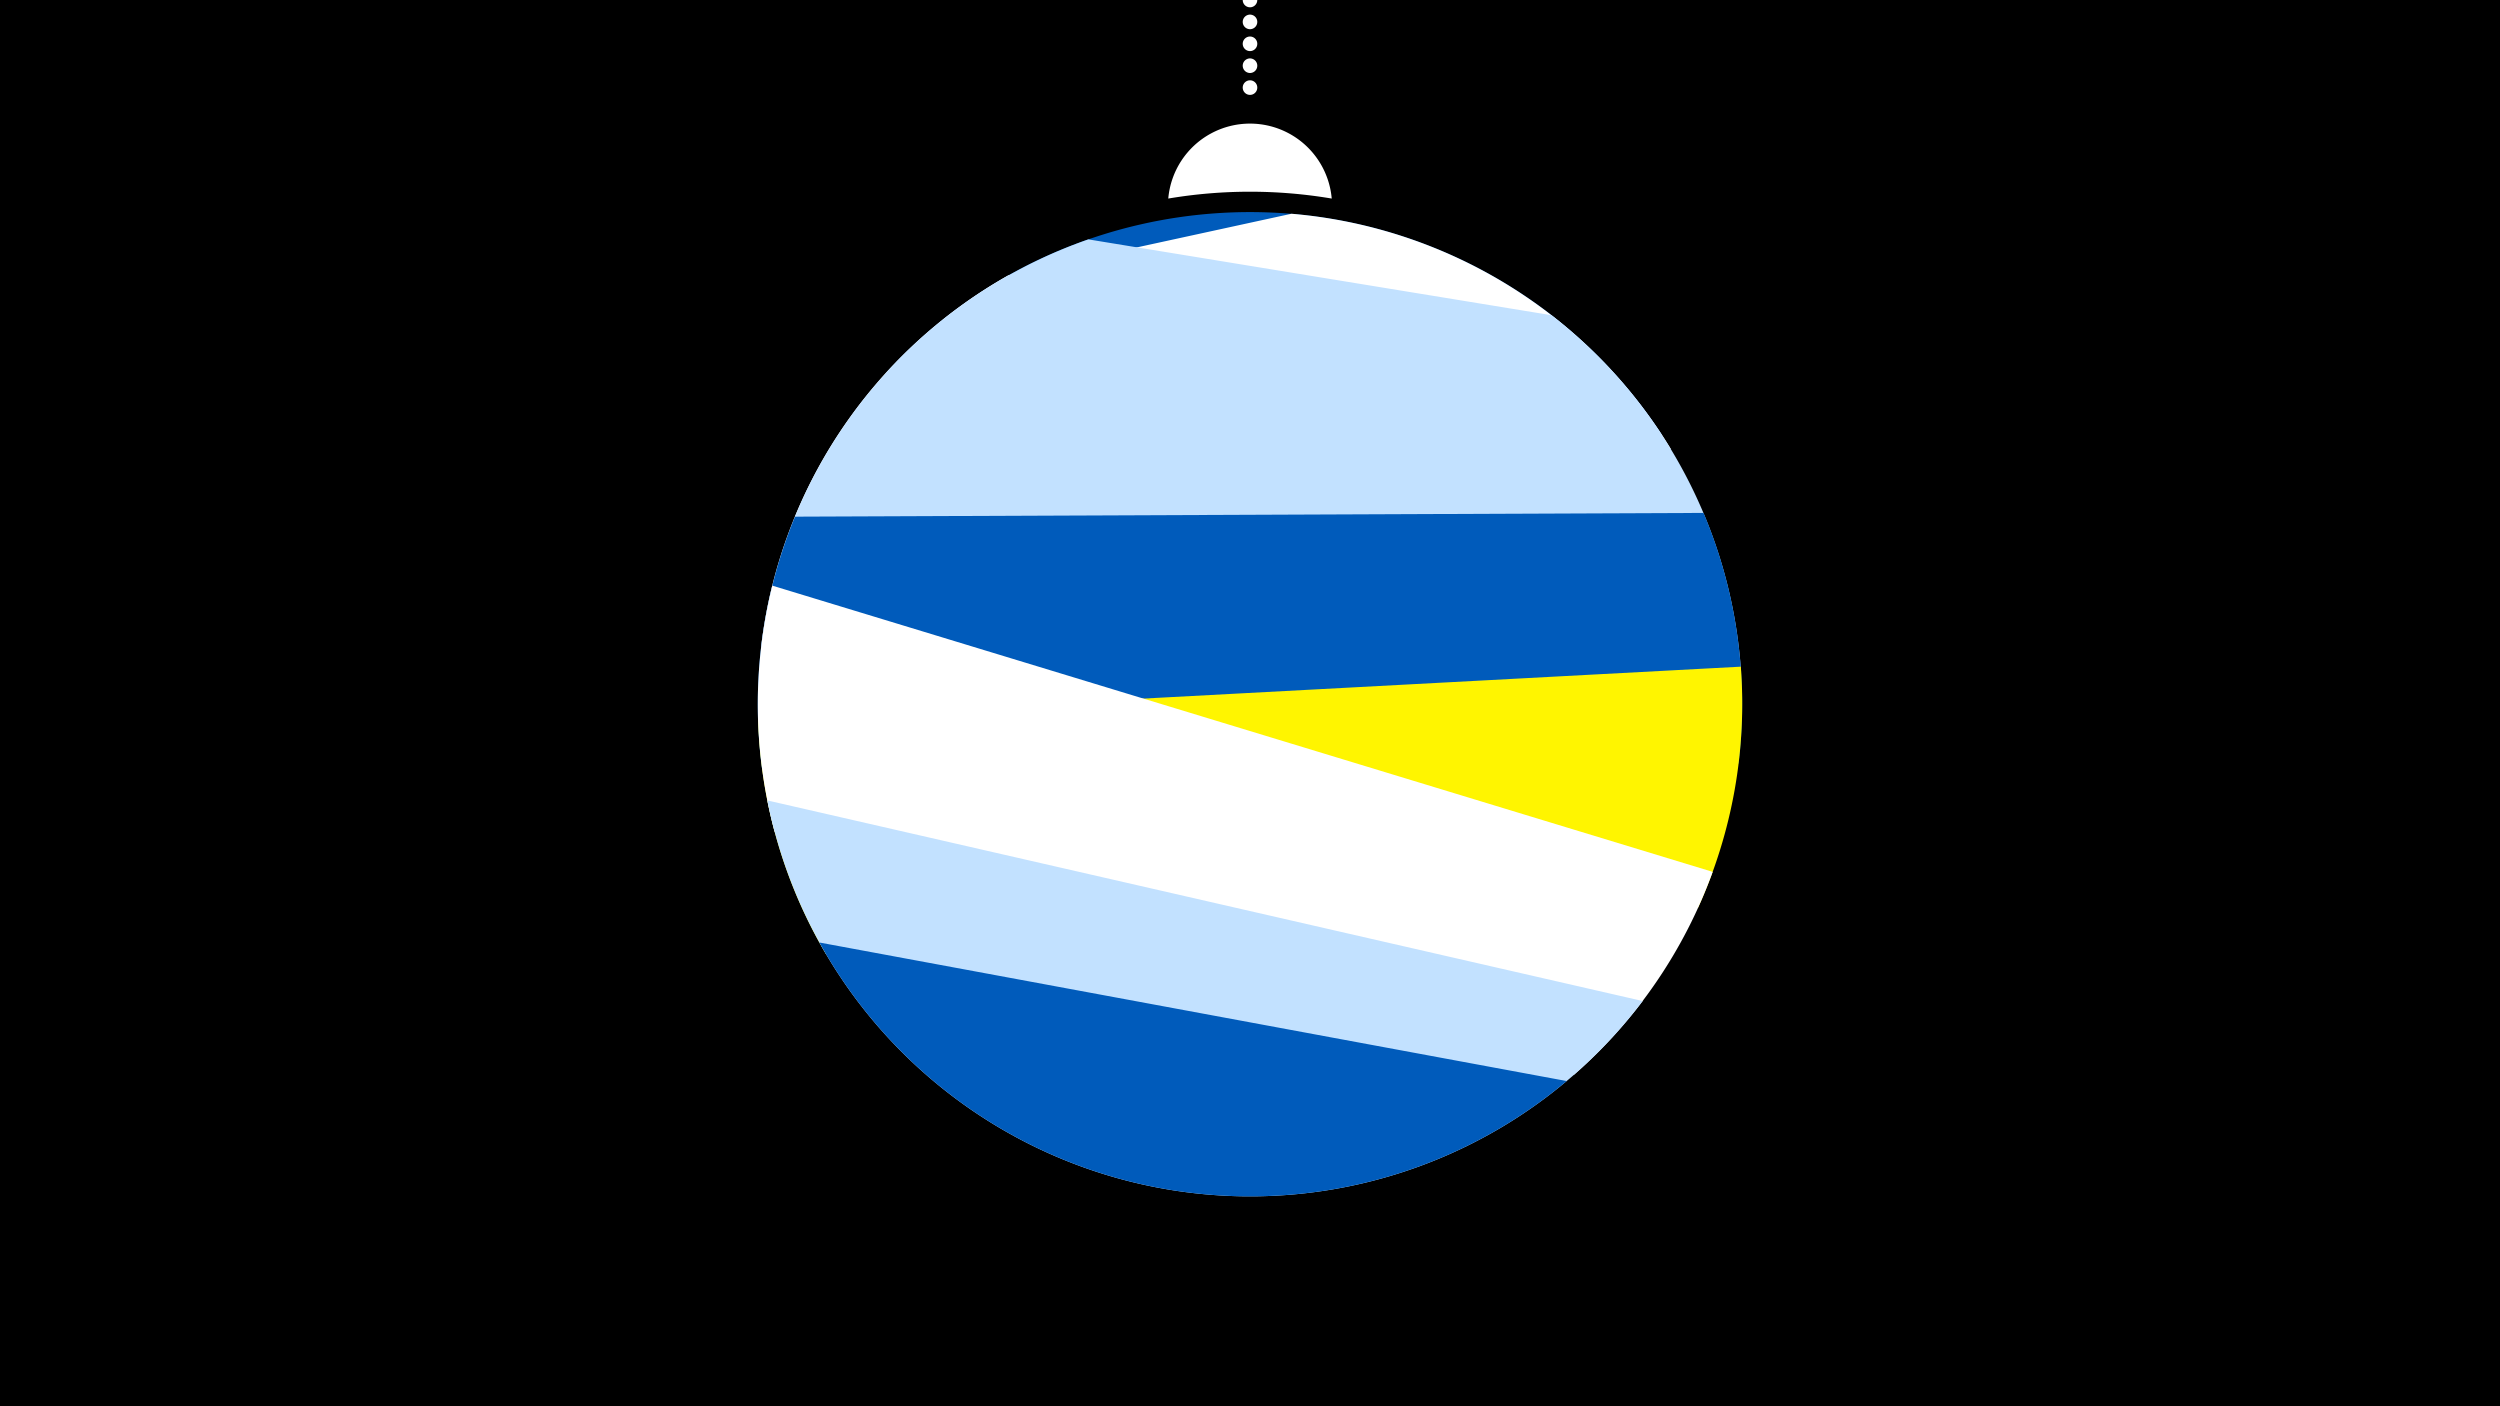 <svg width="1200" height="675" viewBox="-500 -500 1200 675" xmlns="http://www.w3.org/2000/svg"><path d="M-500-500h1200v675h-1200z" fill="#000"/><path d="M139.228,-404.694A 39.375 39.375 0 0 0 60.772 -404.694A 236 236 0 0 1 139.228 -404.694" fill="#fff"/><path d="M100,-500V-447.469" stroke="#fff" stroke-linecap="round" stroke-dasharray="0.01 10.5" stroke-width="7"/><path d="M-74.6-321.1l372.4 29.9a236.3 236.3 0 0 0-372.4-29.9" fill="#005bbb" /><path d="M-134.7-189.3l436.7-95.2a236.3 236.3 0 0 0-182.1-112.9l0 0-136 29.6a236.3 236.3 0 0 0-118.6 178.5" fill="#fff" /><path d="M-118.4-252.1l454.1 74.4a236.3 236.3 0 0 0-91-171l0 0-222.3-36.4a236.3 236.3 0 0 0-140.8 133" fill="#c2e1ff" /><path d="M-134.3-131.5l468.8-2a236.3 236.3 0 0 0-16.8-120.3l0 0-436.1 1.8a236.3 236.3 0 0 0-15.9 120.5" fill="#005bbb" /><path d="M-103.5-42l418.6-22.4a236.3 236.3 0 0 0 20.5-115.6l0 0-471.7 25.2a236.3 236.3 0 0 0 32.6 112.8" fill="#fff500" /><path d="M-128.2-100.8l383.7 116.7a236.3 236.3 0 0 0 66.6-97.4l0 0-451.4-137.4a236.3 236.3 0 0 0 1.1 118.1" fill="#fff" /><path d="M-131.7-115.8l420.2 96.3a236.3 236.3 0 0 1-420.2-96.3" fill="#c2e1ff" /><path d="M-106.7-47.6l358.7 66.5a236.3 236.3 0 0 1-358.7-66.5" fill="#005bbb" /></svg>
